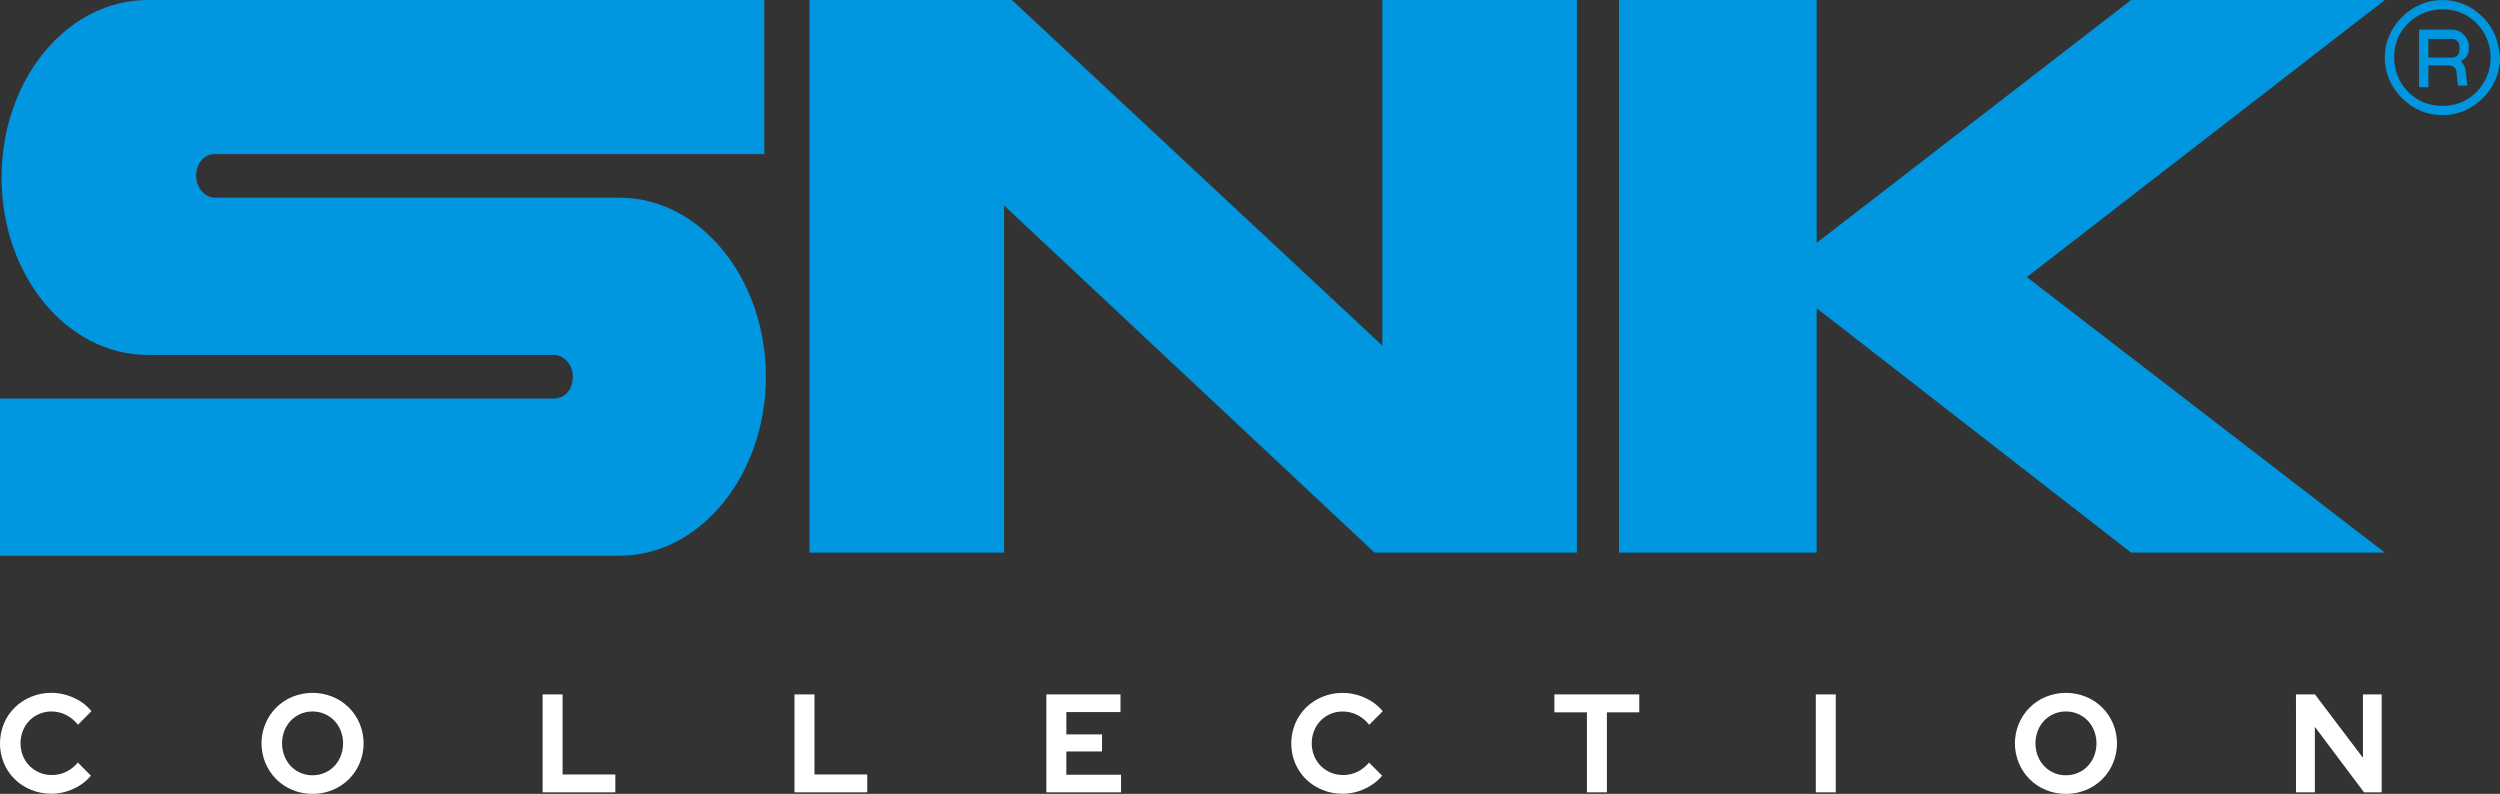 <?xml version="1.0" encoding="UTF-8" standalone="no"?>
<svg
   xmlns:dc="http://purl.org/dc/elements/1.1/"
   xmlns:cc="http://creativecommons.org/ns#"
   xmlns:rdf="http://www.w3.org/1999/02/22-rdf-syntax-ns#"
   xmlns:svg="http://www.w3.org/2000/svg"
   xmlns="http://www.w3.org/2000/svg"
   xmlns:sodipodi="http://sodipodi.sourceforge.net/DTD/sodipodi-0.dtd"
   xmlns:inkscape="http://www.inkscape.org/namespaces/inkscape"
   width="403.426"
   height="128.112"
   viewBox="0 0 403.426 128.112"
   version="1.1"
   id="svg838"
   sodipodi:docname="snk.svg"
   style="fill:none"
   inkscape:version="0.92.5 (2060ec1f9f, 2020-04-08)">
  <rect x="0" y="0" width="403.426" height="128.112" fill="#333333" stroke="none"/>
  <defs
     id="defs842" />
  <sodipodi:namedview
     pagecolor="#ffffff"
     bordercolor="#666666"
     borderopacity="1"
     objecttolerance="10"
     gridtolerance="10"
     guidetolerance="10"
     inkscape:pageopacity="0"
     inkscape:pageshadow="2"
     inkscape:window-width="1366"
     inkscape:window-height="740"
     id="namedview840"
     showgrid="false"
     inkscape:pagecheckerboard="true"
     inkscape:zoom="1.301766"
     inkscape:cx="102.00617"
     inkscape:cy="38.239887"
     inkscape:window-x="0"
     inkscape:window-y="0"
     inkscape:window-maximized="1"
     inkscape:current-layer="svg838" />
  <path
     d="m 0.251,28.637 c 0,15.825 10.55,28.637 23.613,28.637 h 65.563 c 1.507,0 3.014,1.507 3.014,3.517 0,2.01 -1.256,3.517 -3.014,3.517 H 1.4537938e-6 V 89.678 H 99.977 c 13.062,0 23.613,-13.062 23.613,-28.888 0,-15.825 -10.55,-28.888 -23.613,-28.888 H 34.665 c -1.507,0 -3.014,-1.507 -3.014,-3.517 0,-2.01 1.256,-3.517 3.014,-3.517 H 123.338 V 0 H 23.868 C 10.806,0 0.255,12.811 0.255,28.637 Z"
     id="path826"
     inkscape:connector-curvature="0"
     style="fill:#0097e0;stroke-width:1.165" />
  <path
     d="M 130.627,0 V 89.177 H 162.027 V 33.159 l 59.786,56.018 h 32.656 V 0 H 223.069 V 55.767 L 163.282,0 Z"
     id="path828"
     inkscape:connector-curvature="0"
     style="fill:#0097e0;stroke-width:1.165" />
  <path
     d="M 293.154,39.188 V 0 h -31.902 v 89.177 h 31.902 V 49.738 l 50.744,39.439 h 40.946 L 327.067,44.714 384.844,0 h -40.946 z"
     id="path830"
     inkscape:connector-curvature="0"
     style="fill:#0097e0;stroke-width:1.165" />
  <path
     d="m 394.13,0 c 2.511,0 4.769,1.005 6.53,2.763 h 0.001 c 1.762,1.758 2.511,3.768 2.765,6.531 0,2.512 -1.003,4.772 -2.765,6.531 -1.757,1.758 -4.019,2.763 -6.53,2.763 -2.512,0 -4.773,-1.005 -6.531,-2.763 -1.759,-1.758 -2.764,-4.019 -2.764,-6.531 0,-2.512 1.005,-4.773 2.764,-6.531 C 389.361,1.005 391.619,0 394.13,0 Z m 0,17.082 c 2.261,0 4.018,-0.754 5.526,-2.261 1.507,-1.507 2.261,-3.517 2.261,-5.526 0,-2.01 -0.754,-4.019 -2.261,-5.526 -1.508,-1.507 -3.266,-2.261 -5.526,-2.261 -2.01,0 -4.019,0.754 -5.527,2.261 -1.507,1.507 -2.261,3.266 -2.261,5.526 0,2.01 0.754,4.019 2.261,5.526 1.508,1.507 3.266,2.261 5.527,2.261 z"
     id="path832"
     inkscape:connector-curvature="0"
     style="clip-rule:evenodd;fill:#0096df;fill-rule:evenodd;stroke-width:1.165" />
  <path
     d="m 398.403,7.536 v 0.251 -2.3e-5 c 0,1.005 -0.503,1.758 -1.257,2.01 0.07,0.138 0.157,0.276 0.249,0.42 0.241,0.378 0.504,0.792 0.504,1.339 l 0.252,2.261 h -1.507 l -0.252,-2.261 c 0,-0.502 -0.502,-1.005 -1.255,-1.005 h -3.266 v 3.517 H 390.364 V 4.773 h 5.275 c 1.507,0 2.764,1.256 2.764,2.763 z M 395.639,6.28 h -3.768 v 9.3e-5 3.014 h 3.768 c 0.754,0 1.256,-0.502 1.256,-1.256 V 7.536 c 0,-0.754 -0.502,-1.256 -1.256,-1.256 z"
     id="path834"
     inkscape:connector-curvature="0"
     style="clip-rule:evenodd;fill:#0096df;fill-rule:evenodd;stroke-width:1.165" />
  <path
     d="m 8.293,128.088 c 1.225,-0.002 2.436,-0.271 3.546,-0.791 1.092,-0.483 2.062,-1.209 2.835,-2.122 v 0 l -2.112,-2.123 c -0.518,0.627 -1.162,1.136 -1.89,1.495 -0.714,0.347 -1.497,0.524 -2.29,0.519 -0.669,0.007 -1.333,-0.119 -1.953,-0.372 -0.62,-0.252 -1.185,-0.624 -1.66,-1.096 -0.458,-0.462 -0.82,-1.011 -1.065,-1.615 -0.262,-0.641 -0.394,-1.328 -0.389,-2.02 -0.007,-0.7 0.121,-1.394 0.378,-2.044 0.24,-0.606 0.595,-1.158 1.045,-1.626 0.452,-0.465 0.993,-0.833 1.59,-1.084 0.622,-0.265 1.292,-0.399 1.967,-0.395 0.815,-0.003 1.62,0.184 2.35,0.548 0.755,0.38 1.416,0.924 1.934,1.593 v 0 l 2.179,-2.191 c -0.766,-0.933 -1.741,-1.672 -2.846,-2.156 -1.135,-0.526 -2.37,-0.8 -3.621,-0.802 -1.117,-0.008 -2.224,0.207 -3.258,0.632 -0.979,0.398 -1.873,0.981 -2.634,1.717 -0.751,0.736 -1.348,1.615 -1.757,2.585 -0.424,1.018 -0.643,2.109 -0.645,3.211 -0.002,1.103 0.214,2.194 0.634,3.213 0.404,0.967 0.997,1.841 1.745,2.574 0.761,0.736 1.655,1.318 2.635,1.717 1.041,0.426 2.155,0.641 3.279,0.631 z m 42.135,0.023 c 1.113,0.008 2.217,-0.207 3.246,-0.632 0.975,-0.397 1.862,-0.983 2.61,-1.725 0.748,-0.742 1.342,-1.626 1.749,-2.6 0.425,-1.011 0.645,-2.098 0.645,-3.195 0,-1.097 -0.219,-2.184 -0.645,-3.195 -0.406,-0.974 -1.001,-1.857 -1.749,-2.599 -0.748,-0.742 -1.635,-1.328 -2.61,-1.725 -2.075,-0.843 -4.396,-0.843 -6.471,0 -0.975,0.397 -1.862,0.983 -2.61,1.725 -0.748,0.742 -1.342,1.625 -1.749,2.599 -0.425,1.011 -0.644,2.098 -0.644,3.195 0,1.097 0.219,2.184 0.644,3.195 0.406,0.974 1.001,1.858 1.749,2.6 0.748,0.742 1.635,1.328 2.61,1.725 1.023,0.424 2.119,0.638 3.226,0.631 z m 0,-3.004 c -0.653,0.006 -1.301,-0.122 -1.903,-0.376 -0.602,-0.255 -1.146,-0.63 -1.599,-1.102 -0.446,-0.474 -0.797,-1.031 -1.034,-1.637 -0.504,-1.311 -0.504,-2.765 0,-4.076 0.238,-0.603 0.589,-1.154 1.034,-1.625 0.453,-0.473 0.997,-0.848 1.599,-1.102 0.602,-0.254 1.25,-0.383 1.903,-0.377 0.672,-0.005 1.339,0.129 1.957,0.395 0.59,0.251 1.123,0.62 1.567,1.084 0.445,0.471 0.795,1.022 1.034,1.625 0.504,1.311 0.504,2.765 0,4.076 -0.236,0.607 -0.587,1.163 -1.034,1.637 -0.444,0.464 -0.977,0.833 -1.567,1.083 -0.618,0.266 -1.284,0.399 -1.956,0.395 z m 48.872,2.756 v -2.89 h -8.517 v -12.917 h -3.222 v 15.805 z m 40.648,0 v -2.89 h -8.517 v -12.917 h -3.224 v 15.805 z m 40.956,0 v -2.845 h -8.827 v -3.749 h 5.76 v -2.756 h -5.76 v -3.609 h 8.738 v -2.845 h -11.964 V 127.864 Z m 35.755,0.226 c 1.225,-0.002 2.435,-0.271 3.546,-0.791 1.092,-0.484 2.061,-1.209 2.836,-2.122 v 0 l -2.114,-2.122 c -0.518,0.627 -1.162,1.136 -1.89,1.495 -0.713,0.347 -1.497,0.524 -2.29,0.519 -0.669,0.007 -1.332,-0.119 -1.952,-0.372 -0.621,-0.252 -1.184,-0.624 -1.66,-1.096 -0.459,-0.462 -0.821,-1.011 -1.066,-1.615 -0.262,-0.641 -0.395,-1.328 -0.389,-2.021 -0.007,-0.699 0.121,-1.393 0.379,-2.044 0.239,-0.604 0.594,-1.156 1.045,-1.625 0.452,-0.465 0.992,-0.833 1.59,-1.084 0.622,-0.265 1.292,-0.399 1.967,-0.395 0.818,-0.003 1.625,0.186 2.357,0.552 0.755,0.38 1.415,0.924 1.934,1.592 v 0 l 2.179,-2.19 c -0.766,-0.933 -1.741,-1.672 -2.845,-2.156 -1.136,-0.526 -2.37,-0.8 -3.62,-0.802 -1.117,-0.007 -2.224,0.207 -3.259,0.632 -0.979,0.398 -1.874,0.981 -2.634,1.716 -0.751,0.736 -1.349,1.615 -1.757,2.586 -0.424,1.017 -0.643,2.108 -0.645,3.211 -10e-4,1.102 0.214,2.194 0.635,3.212 0.404,0.967 0.997,1.842 1.745,2.575 0.761,0.735 1.655,1.317 2.634,1.716 1.04,0.424 2.152,0.637 3.274,0.627 z m 42.647,-0.226 v -12.917 h 5.225 v -2.891 h -13.696 v 2.891 h 5.248 v 12.915 z m 36.934,0 v -15.805 h -3.224 v 15.805 z m 37.133,0.249 c 1.113,0.008 2.217,-0.207 3.247,-0.632 0.975,-0.397 1.861,-0.983 2.61,-1.725 0.748,-0.742 1.342,-1.626 1.748,-2.599 0.425,-1.011 0.644,-2.098 0.644,-3.195 0,-1.097 -0.219,-2.184 -0.644,-3.196 -0.406,-0.973 -1,-1.856 -1.748,-2.598 -0.749,-0.742 -1.635,-1.328 -2.61,-1.725 -2.075,-0.842 -4.395,-0.842 -6.47,0 -0.975,0.397 -1.861,0.984 -2.61,1.726 -0.748,0.742 -1.342,1.625 -1.748,2.598 -0.426,1.012 -0.645,2.098 -0.645,3.196 0,1.097 0.219,2.184 0.645,3.195 0.406,0.974 1,1.856 1.748,2.598 0.749,0.742 1.635,1.329 2.61,1.726 1.021,0.423 2.117,0.637 3.223,0.63 z m 0,-3.004 c -0.669,0.006 -1.331,-0.128 -1.945,-0.395 -0.586,-0.253 -1.116,-0.621 -1.556,-1.084 -0.447,-0.473 -0.799,-1.03 -1.035,-1.636 -0.503,-1.311 -0.503,-2.765 0,-4.076 0.239,-0.603 0.59,-1.155 1.035,-1.626 0.44,-0.462 0.97,-0.831 1.556,-1.084 0.614,-0.266 1.276,-0.401 1.945,-0.395 0.673,-0.005 1.338,0.129 1.957,0.395 0.59,0.251 1.124,0.62 1.568,1.084 0.445,0.471 0.795,1.022 1.034,1.626 0.504,1.311 0.504,2.765 0,4.076 -0.236,0.607 -0.587,1.163 -1.034,1.636 -0.444,0.465 -0.977,0.834 -1.568,1.084 -0.618,0.266 -1.285,0.398 -1.957,0.394 z m 40.179,2.756 v -10.573 l 7.938,10.573 h 2.845 v -15.805 h -3.023 v 10.229 l -7.738,-10.229 h -3.069 V 127.864 Z"
     id="path836"
     inkscape:connector-curvature="0"
     style="fill:#ffffff;stroke-width:1.165" />
</svg>
